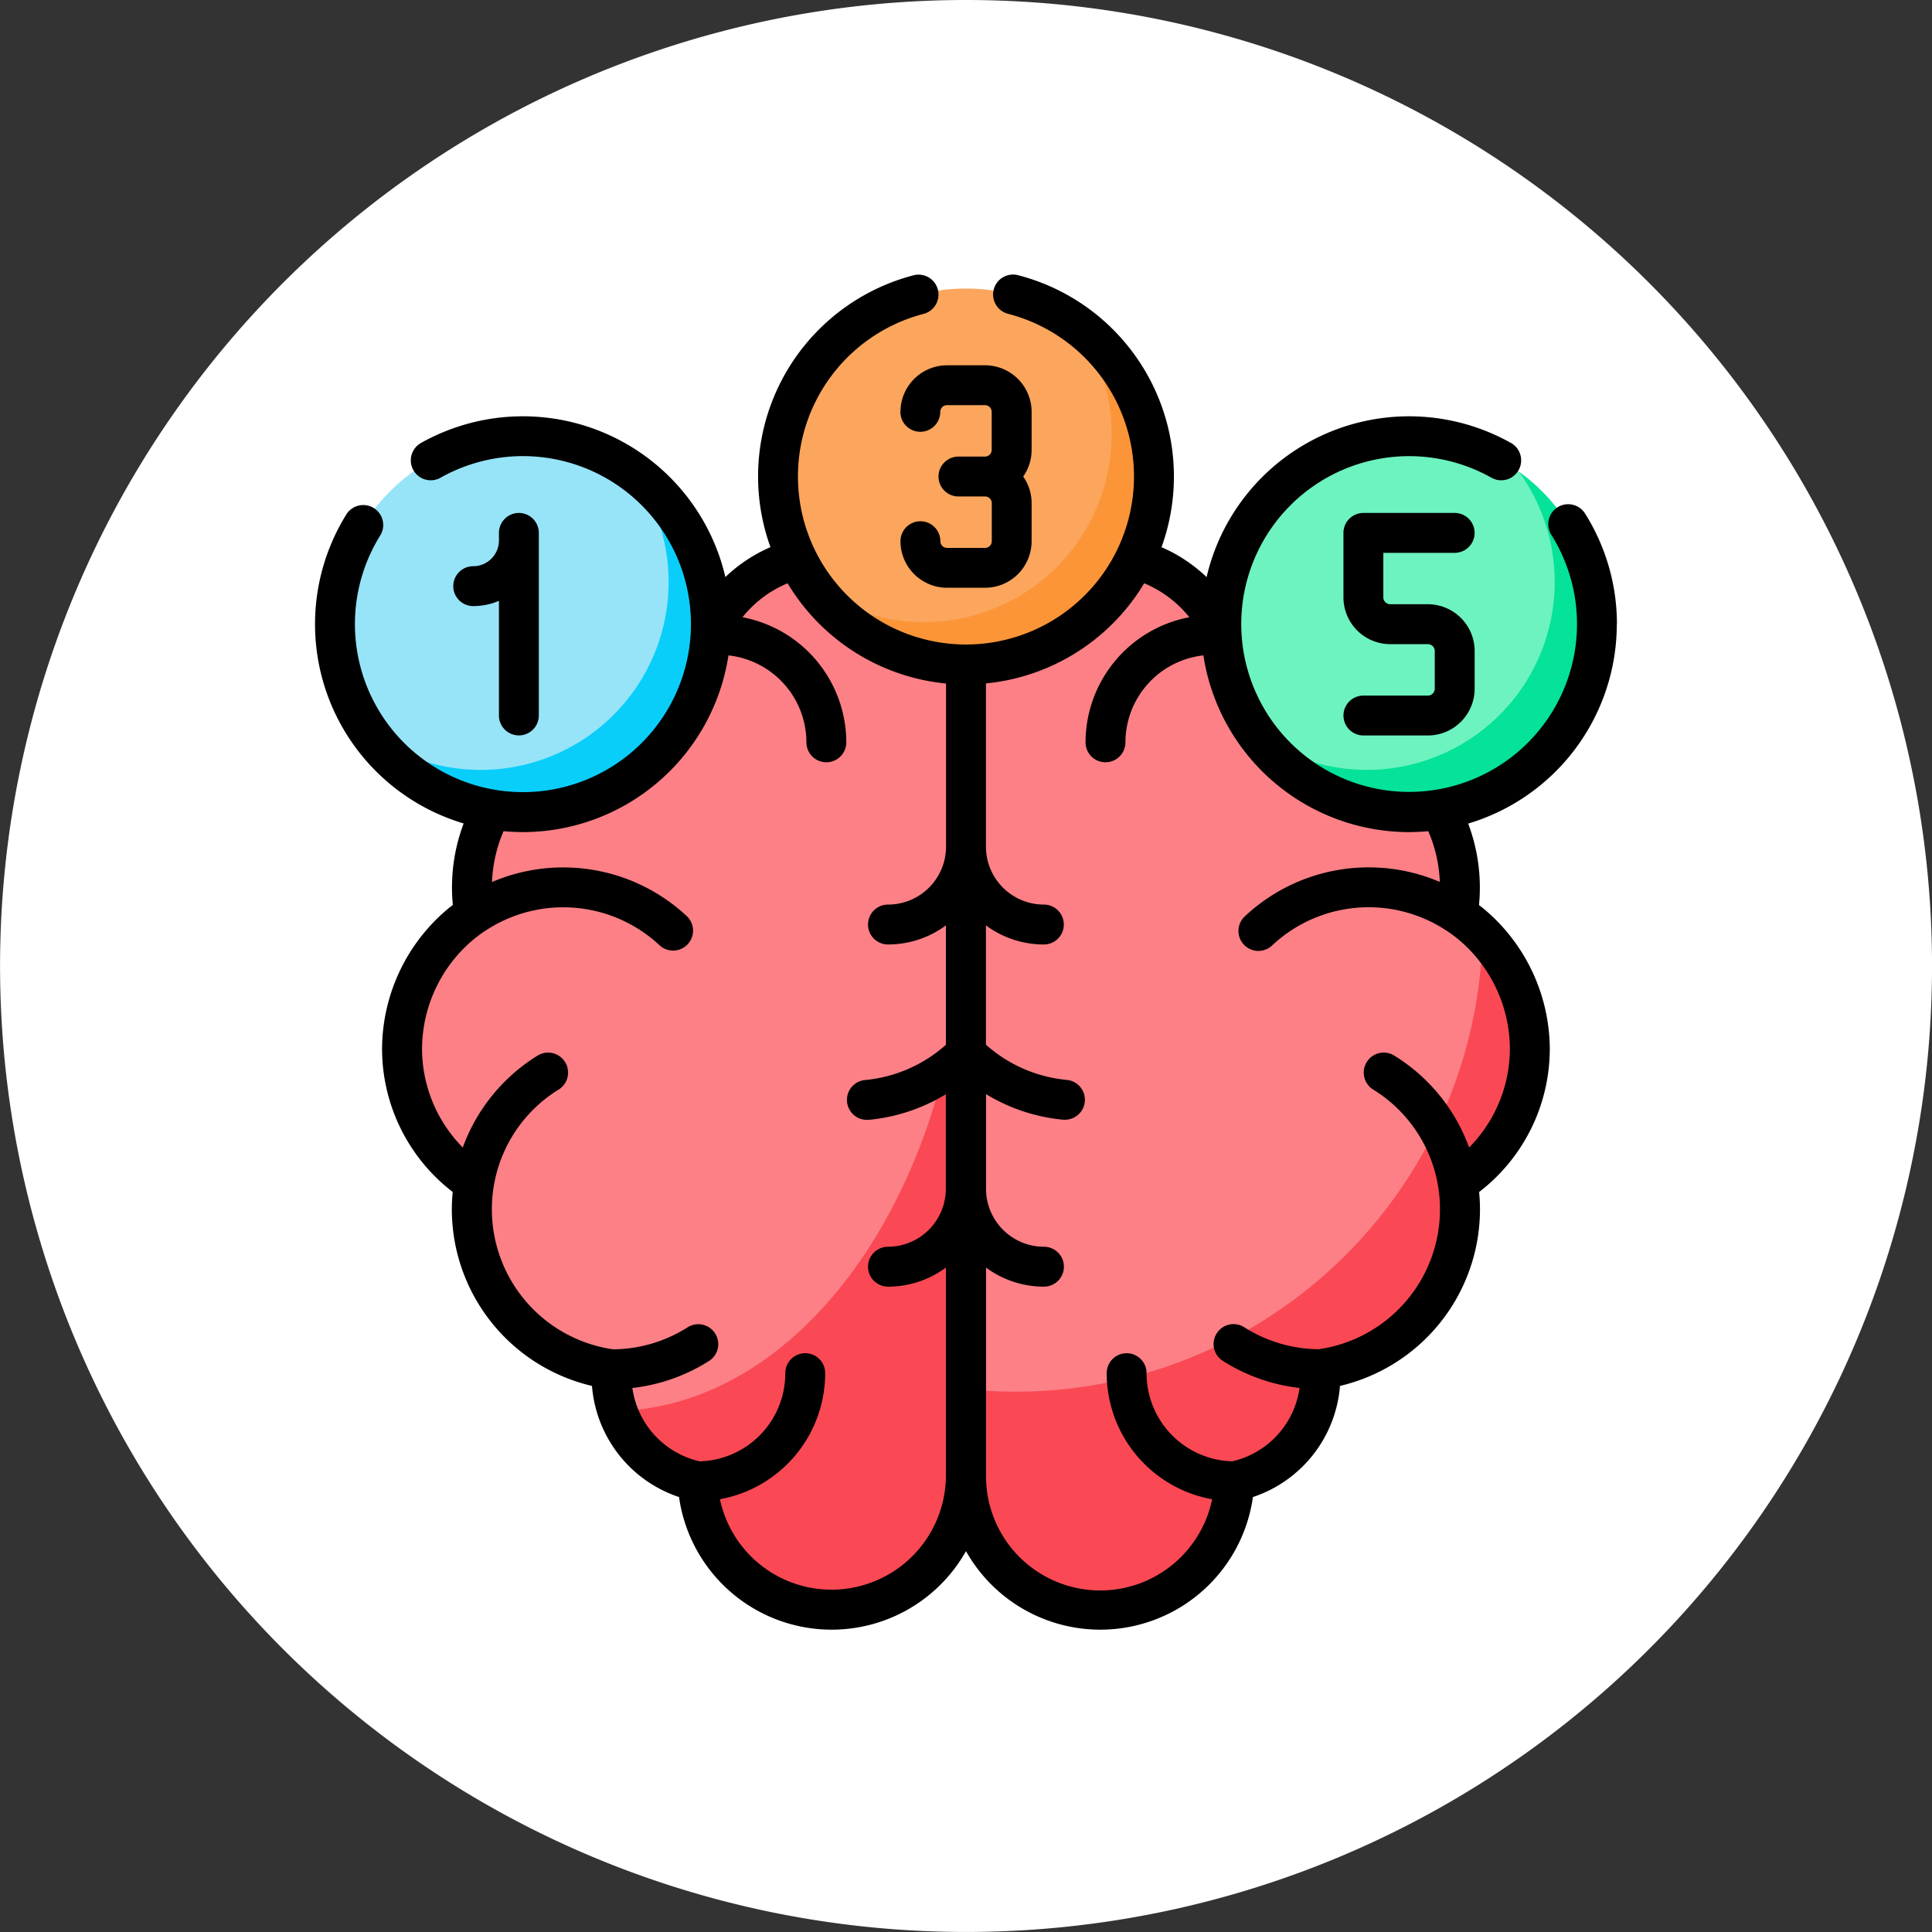 <svg xmlns="http://www.w3.org/2000/svg" width="62.583" height="62.583" viewBox="0 0 62.583 62.583">
  <rect x="0" y="0" width="62.583" height="62.583" fill="#333333" stroke="none"/>
  <g id="Grupo_1102878" data-name="Grupo 1102878" transform="translate(11742.124 11763)">
    <g id="Grupo_1102877" data-name="Grupo 1102877">
      <g id="Grupo_1102876" data-name="Grupo 1102876">
        <g id="Grupo_1102875" data-name="Grupo 1102875">
          <g id="Grupo_1102874" data-name="Grupo 1102874">
            <g id="Grupo_1102873" data-name="Grupo 1102873">
              <g id="Grupo_1099426" data-name="Grupo 1099426" transform="translate(-12705.58 -12239)">
                <path id="Trazado_873227" data-name="Trazado 873227" d="M67.52,115.3A31.291,31.291,0,1,1,36.231,84.008,31.289,31.289,0,0,1,67.52,115.3" transform="translate(958.52 391.992)" fill="#fff"/>
                <g id="razon" transform="translate(963.62 484.894)">
                  <path id="Trazado_873258" data-name="Trazado 873258" d="M61.2,135.568a4.349,4.349,0,0,1-8.693.192,3.48,3.48,0,0,1-2.788-3.41c0-.074,0-.148.008-.221a5.214,5.214,0,0,1-4.457-6.042,5.218,5.218,0,0,1,0-8.7,5.214,5.214,0,0,1,4.483-6.045,3.48,3.48,0,0,1,3.105-2.984,4.349,4.349,0,0,1,8.343,1.723v25.485Z" transform="translate(-30.077 -96.67)" fill="#fc8086"/>
                  <path id="Trazado_873259" data-name="Trazado 873259" d="M124.283,249.275a3.485,3.485,0,0,0,2.6,2.278,4.349,4.349,0,0,0,8.693-.192V232.384C135.575,241.6,130.54,249.1,124.283,249.275Z" transform="translate(-104.448 -212.462)" fill="#fa4954"/>
                  <path id="Trazado_873260" data-name="Trazado 873260" d="M256,135.568a4.349,4.349,0,0,0,8.693.192,3.48,3.48,0,0,0,2.788-3.41c0-.074,0-.148-.008-.221a5.215,5.215,0,0,0,4.457-6.042,5.218,5.218,0,0,0,0-8.7,5.215,5.215,0,0,0-4.483-6.045,3.48,3.48,0,0,0-3.105-2.984A4.349,4.349,0,0,0,256,110.083v25.485Z" transform="translate(-224.872 -96.67)" fill="#fc8086"/>
                  <path id="Trazado_873261" data-name="Trazado 873261" d="M274.266,253.045a5.2,5.2,0,0,0-1.532-3.692,15.133,15.133,0,0,1-15.13,14.811,15.31,15.31,0,0,1-1.6-.085v2.8a4.349,4.349,0,0,0,8.693.192,3.48,3.48,0,0,0,2.788-3.41c0-.074,0-.148-.008-.221a5.214,5.214,0,0,0,4.457-6.042A5.213,5.213,0,0,0,274.266,253.045Z" transform="translate(-224.873 -227.977)" fill="#fa4954"/>
                  <circle id="Elipse_11489" data-name="Elipse 11489" cx="6.089" cy="6.089" r="6.089" transform="translate(10.687 5.237)" fill="#97e4f9"/>
                  <path id="Trazado_873262" data-name="Trazado 873262" d="M39.512,74.534a6.087,6.087,0,0,1-8.5,8.5,6.088,6.088,0,1,0,8.5-8.5Z" transform="translate(-19.174 -68.145)" fill="#0acefa"/>
                  <circle id="Elipse_11490" data-name="Elipse 11490" cx="6.089" cy="6.089" r="6.089" transform="translate(39.39 5.237)" fill="#6df3bf"/>
                  <path id="Trazado_873263" data-name="Trazado 873263" d="M374.326,74.534a6.087,6.087,0,0,1-8.5,8.5,6.088,6.088,0,1,0,8.5-8.5Z" transform="translate(-325.285 -68.145)" fill="#05e29a"/>
                  <circle id="Elipse_11491" data-name="Elipse 11491" cx="6.089" cy="6.089" r="6.089" transform="translate(25.038 0.453)" fill="#fba65c"/>
                  <path id="Trazado_873264" data-name="Trazado 873264" d="M206.919,18.732a6.087,6.087,0,0,1-8.5,8.5,6.088,6.088,0,1,0,8.5-8.5Z" transform="translate(-172.229 -17.127)" fill="#fb9538"/>
                  <path id="Trazado_873265" data-name="Trazado 873265" d="M64.415,97.291a.646.646,0,0,0,.646-.646V90.731a.646.646,0,0,0-1.292,0v.246a.834.834,0,0,1-.833.833.646.646,0,1,0,0,1.292,2.112,2.112,0,0,0,.833-.17v3.714A.646.646,0,0,0,64.415,97.291Z" transform="translate(-47.771 -82.363)"/>
                  <path id="Trazado_873266" data-name="Trazado 873266" d="M52.213,11.326a6.717,6.717,0,0,0-1.023-3.57.646.646,0,1,0-1.095.685A5.438,5.438,0,1,1,48.129,6.57a.646.646,0,1,0,.63-1.127A6.735,6.735,0,0,0,38.921,9.8a4.977,4.977,0,0,0-1.46-.969A6.735,6.735,0,0,0,32.813.02a.646.646,0,0,0-.323,1.251,5.443,5.443,0,1,1-2.727,0A.646.646,0,0,0,29.441.02a6.735,6.735,0,0,0-4.648,8.809,4.978,4.978,0,0,0-1.46.969,6.735,6.735,0,0,0-9.838-4.355.646.646,0,1,0,.63,1.127,5.442,5.442,0,1,1-1.966,1.871.646.646,0,0,0-1.095-.685,6.735,6.735,0,0,0,3.791,10.024,5.877,5.877,0,0,0-.378,2.07c0,.189.009.379.028.57l-.1.076a5.948,5.948,0,0,0-2.193,4.573A5.854,5.854,0,0,0,14.5,29.717c-.018.188-.028.378-.028.57h0A5.88,5.88,0,0,0,19.012,36a4.14,4.14,0,0,0,2.82,3.6,4.993,4.993,0,0,0,9.295,1.752A4.993,4.993,0,0,0,40.422,39.6a4.14,4.14,0,0,0,2.82-3.6,5.88,5.88,0,0,0,4.535-5.711h0c0-.192-.01-.382-.028-.57a5.854,5.854,0,0,0,2.289-4.648A5.947,5.947,0,0,0,47.845,20.5l-.1-.076c.019-.191.028-.381.028-.57a5.877,5.877,0,0,0-.378-2.07,6.745,6.745,0,0,0,4.814-6.454ZM26.778,42.6a3.693,3.693,0,0,1-3.621-2.93,4.15,4.15,0,0,0,3.409-4.084.646.646,0,0,0-1.292,0A2.852,2.852,0,0,1,22.5,38.443a2.84,2.84,0,0,1-2.18-2.376A5.861,5.861,0,0,0,22.79,35.2a.646.646,0,1,0-.69-1.092,4.574,4.574,0,0,1-2.4.707,4.581,4.581,0,0,1-3.931-4.525h0A4.55,4.55,0,0,1,17.932,26.4a.646.646,0,0,0-.682-1.1,5.842,5.842,0,0,0-2.423,2.977,4.562,4.562,0,0,1-1.32-3.211A4.643,4.643,0,0,1,15.22,21.5c.1-.078.2-.154.31-.227l.025-.015a4.57,4.57,0,0,1,5.65.472.646.646,0,0,0,.883-.943,5.864,5.864,0,0,0-6.314-1.11,4.572,4.572,0,0,1,.374-1.647c.207.019.416.03.627.03a6.745,6.745,0,0,0,6.658-5.724,2.837,2.837,0,0,1,2.525,2.816.646.646,0,0,0,1.292,0A4.131,4.131,0,0,0,23.887,11.1,3.69,3.69,0,0,1,25.349,10a6.743,6.743,0,0,0,5.132,3.247v5.287A1.879,1.879,0,0,1,28.6,20.408a.646.646,0,0,0,0,1.292,3.151,3.151,0,0,0,1.877-.618v3.868a4.578,4.578,0,0,1-2.622,1.142.646.646,0,0,0,.059,1.289l.06,0a5.865,5.865,0,0,0,2.5-.829v3.067A1.879,1.879,0,0,1,28.6,31.492a.646.646,0,0,0,0,1.292,3.151,3.151,0,0,0,1.877-.618V38.9a3.707,3.707,0,0,1-3.7,3.7Zm19.7-22.925a5.864,5.864,0,0,0-6.314,1.11.646.646,0,1,0,.883.943,4.57,4.57,0,0,1,5.65-.472l.025.015c.108.073.213.15.31.227a4.643,4.643,0,0,1,1.713,3.568,4.562,4.562,0,0,1-1.32,3.211A5.842,5.842,0,0,0,45,25.3a.646.646,0,0,0-.682,1.1,4.55,4.55,0,0,1,2.163,3.887h0a4.581,4.581,0,0,1-3.931,4.525,4.575,4.575,0,0,1-2.4-.707.646.646,0,1,0-.69,1.092,5.863,5.863,0,0,0,2.472.869,2.84,2.84,0,0,1-2.18,2.376,2.852,2.852,0,0,1-2.775-2.855.646.646,0,0,0-1.292,0A4.15,4.15,0,0,0,39.1,39.671a3.7,3.7,0,0,1-7.324-.773V32.166a3.151,3.151,0,0,0,1.877.618.646.646,0,0,0,0-1.292,1.879,1.879,0,0,1-1.877-1.877V26.548a5.864,5.864,0,0,0,2.5.829l.06,0a.646.646,0,0,0,.059-1.289,4.577,4.577,0,0,1-2.622-1.142V21.082a3.151,3.151,0,0,0,1.877.618.646.646,0,0,0,0-1.292,1.879,1.879,0,0,1-1.877-1.877V13.244A6.743,6.743,0,0,0,36.9,10a3.69,3.69,0,0,1,1.462,1.1A4.131,4.131,0,0,0,35,15.152a.646.646,0,0,0,1.292,0,2.837,2.837,0,0,1,2.525-2.816,6.745,6.745,0,0,0,6.658,5.724c.211,0,.42-.011.627-.03a4.57,4.57,0,0,1,.374,1.647Z" transform="translate(0)"/>
                  <path id="Trazado_873267" data-name="Trazado 873267" d="M402.229,91.377a.646.646,0,0,0,0-1.292h-2.957a.646.646,0,0,0-.646.646v2.088a1.517,1.517,0,0,0,1.516,1.516h1.218a.224.224,0,0,1,.224.224v1.218a.224.224,0,0,1-.224.224h-2.087a.646.646,0,1,0,0,1.292h2.087a1.517,1.517,0,0,0,1.516-1.516V94.558a1.517,1.517,0,0,0-1.516-1.516h-1.218a.224.224,0,0,1-.224-.224V91.377Z" transform="translate(-355.272 -82.363)"/>
                  <path id="Trazado_873268" data-name="Trazado 873268" d="M231.219,35.792a.646.646,0,1,0,1.292,0,.217.217,0,0,1,.217-.217h1.232a.217.217,0,0,1,.217.217v1.232a.217.217,0,0,1-.217.217H233.1a.646.646,0,0,0,0,1.292h.863a.217.217,0,0,1,.217.217v1.232a.217.217,0,0,1-.217.217h-1.232a.217.217,0,0,1-.217-.217.646.646,0,1,0-1.292,0,1.51,1.51,0,0,0,1.508,1.508h1.232a1.51,1.51,0,0,0,1.508-1.508V38.75a1.5,1.5,0,0,0-.273-.863,1.5,1.5,0,0,0,.273-.863V35.792a1.51,1.51,0,0,0-1.508-1.508h-1.232a1.51,1.51,0,0,0-1.508,1.508Z" transform="translate(-202.217 -31.345)"/>
                </g>
              </g>
            </g>
          </g>
        </g>
      </g>
    </g>
  </g>
</svg>
